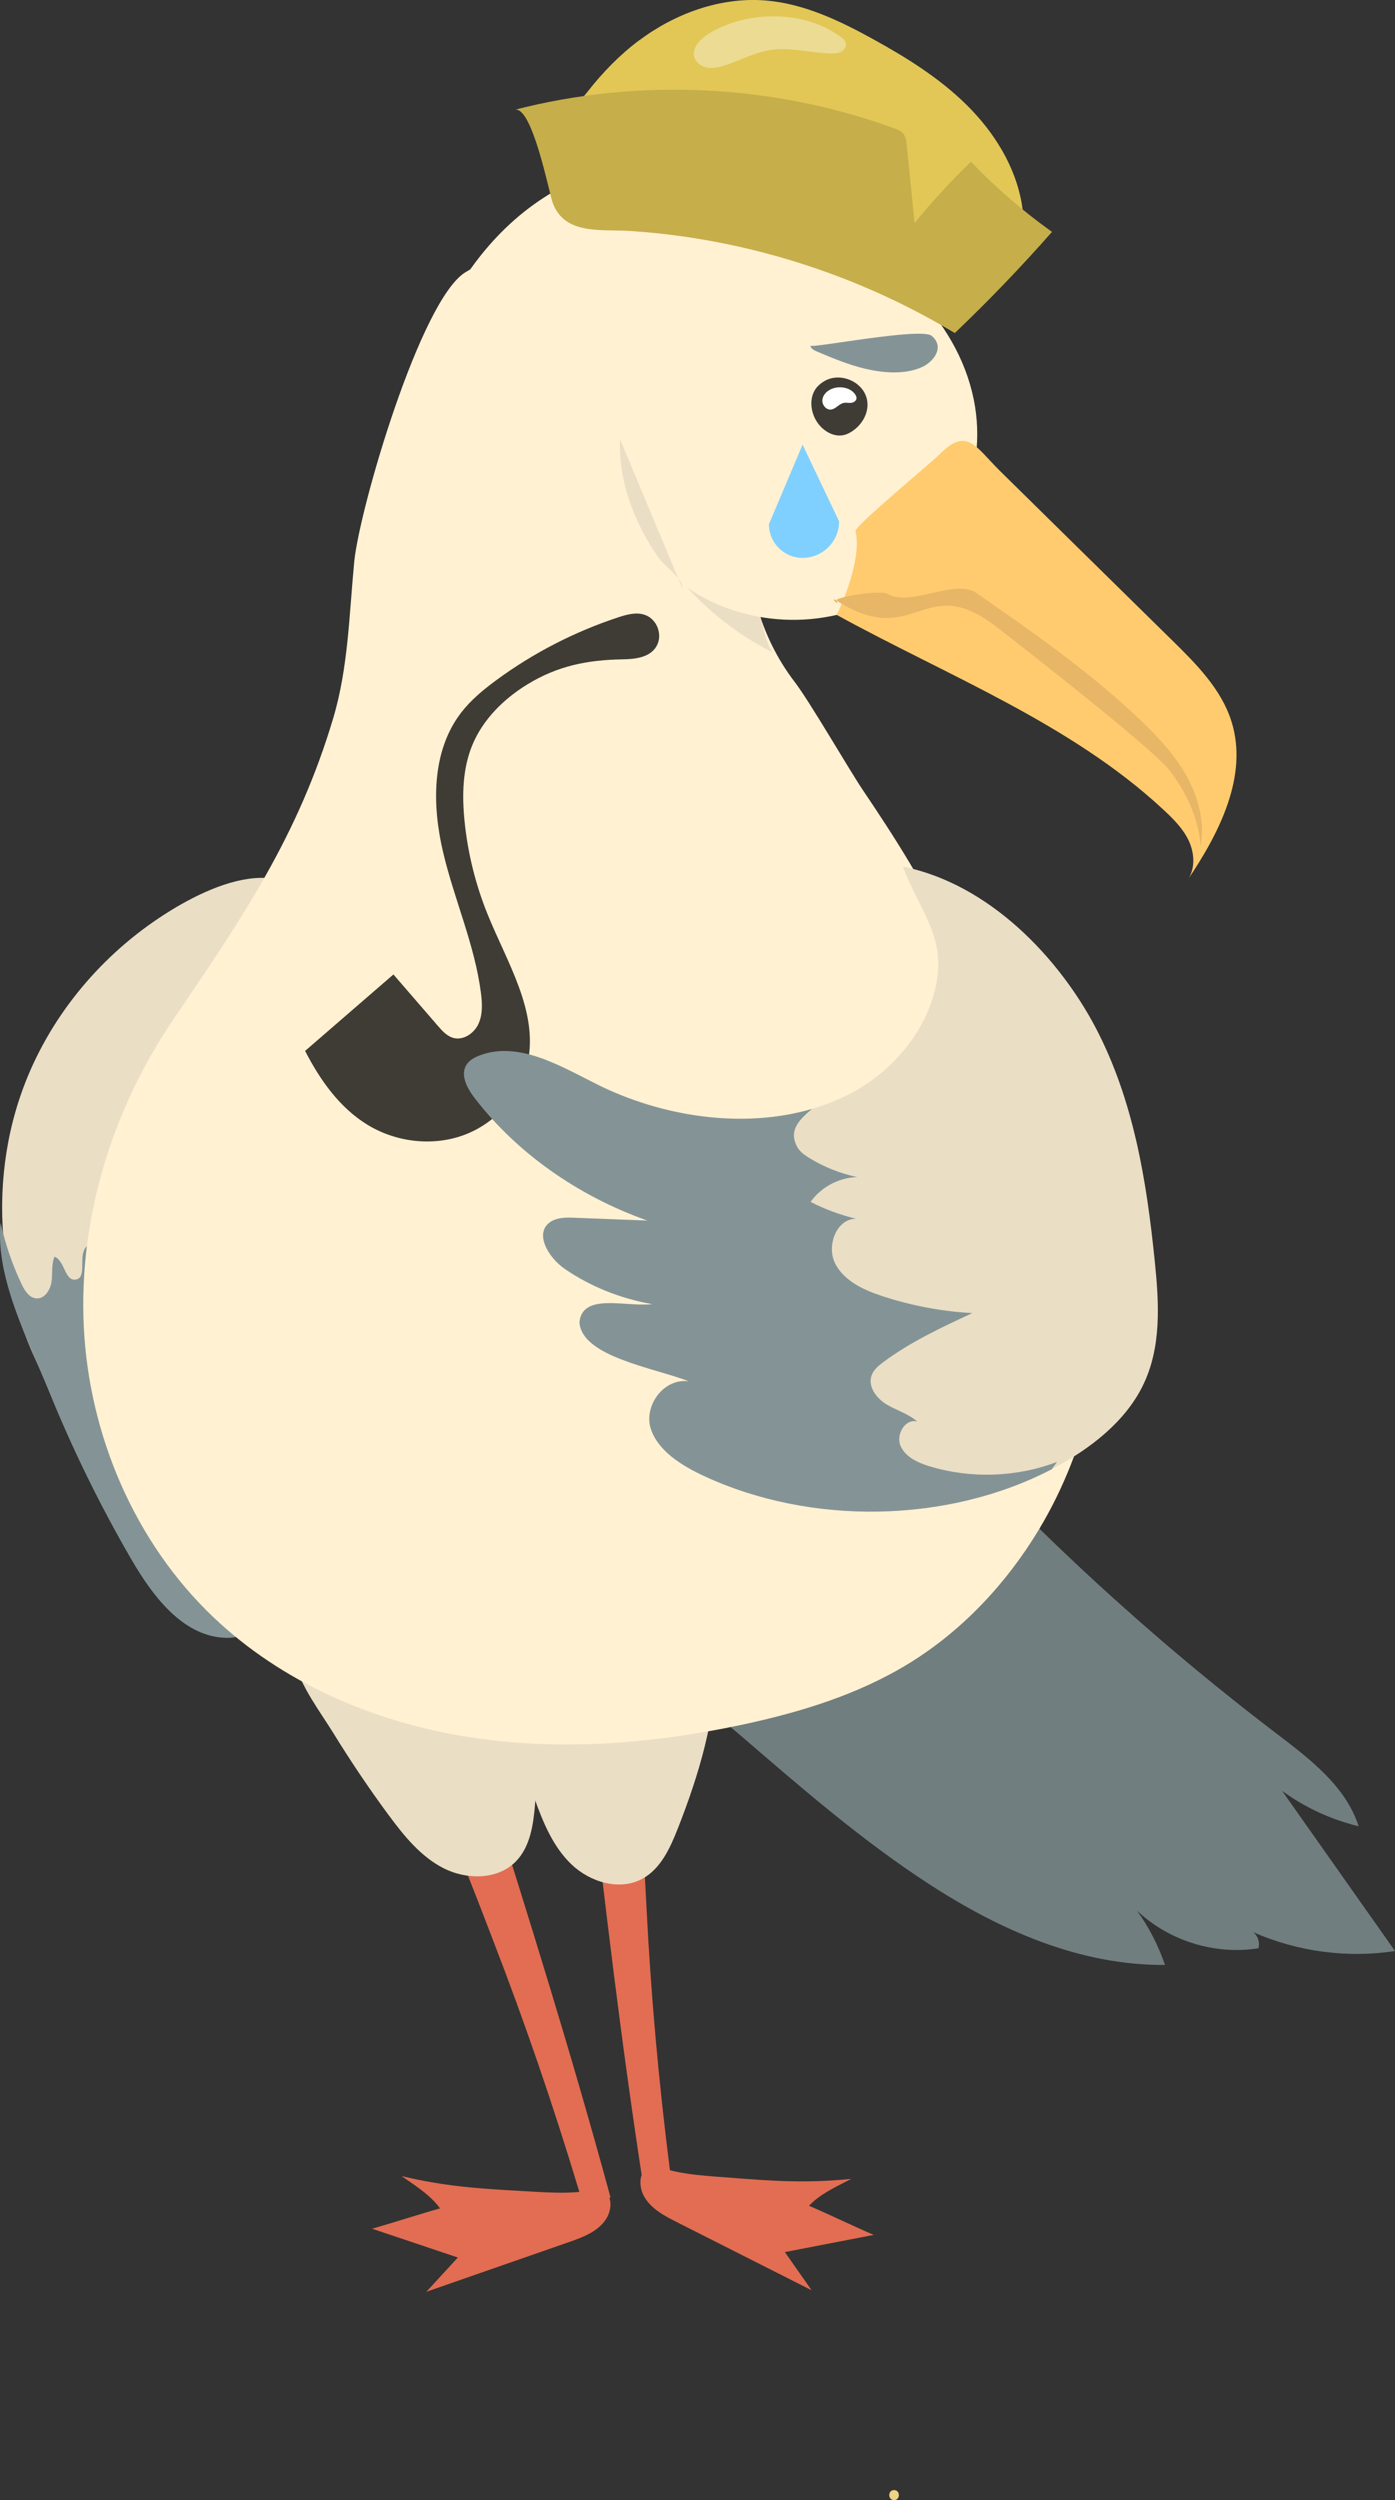 <?xml version="1.0" encoding="UTF-8"?><svg xmlns="http://www.w3.org/2000/svg" viewBox="0 0 451.69 809.27"><rect x="0" y="0" width="451.69" height="809.27" fill="#333333" stroke="none"/><defs><style>.d{fill:#efd486;}.e{fill:#eadec5;}.f{fill:#e8b667;}.g{fill:#fff;}.h{fill:#fff1d2;}.i{fill:#ffcb6e;}.j{fill:#849496;}.k{fill:#e2c756;}.l{fill:#c6ae4a;}.m{fill:#e26d52;}.n{fill:#3f3c36;}.o{fill:#717e7f;}.p{fill:#7fd0ff;}.q{opacity:.36;}</style></defs><g id="a"/><g id="b"><g id="c"><g><g><path class="o" d="M377.21,636.04c-2.13-6.25-5.19-12.19-9.04-17.56,10.3,9.79,25.27,14.42,39.29,12.17,.56-1.87-.16-4.05-1.71-5.22,14.33,6.33,30.47,8.48,45.95,6.12-12.18-17.28-24.37-34.56-36.55-51.83,7.4,5.38,15.87,9.29,24.76,11.44-4.15-12.96-15.8-21.79-26.62-30.03-40.39-30.77-77.92-65.27-111.98-102.93-4.78-5.29-9.78-10.84-16.48-13.29-5.29-1.93-11.1-1.72-16.7-1.17-38.11,3.71-80.13,35.97-63.65,79.15,6.26,16.4,23.03,28.31,35.83,39.33,19.39,16.7,38.93,33.65,60.44,47.61,22.85,14.83,48.74,26.43,76.47,26.22Z"/><path class="d" d="M289.49,809.27c2.08,0,2.08-3.23,0-3.23s-2.08,3.23,0,3.23h0Z"/><path class="m" d="M236.84,704.96c14.18,1.11,24.66,1.75,38.81,.34-6.22,3.15-10.29,5.15-13.7,8.7,5.83,2.49,15.12,6.94,20.95,9.43-9.59,1.86-19.18,3.71-28.77,5.57,2.89,4.12,5.77,8.23,8.66,12.35-14.55-7.35-29.11-14.7-43.66-22.06-4.08-2.06-8.4-4.35-10.6-8.36-2.72-4.96-.61-11.55,5.46-9.34,6.61,2.41,15.64,2.8,22.86,3.36Z"/><path class="m" d="M216.93,702.57c.37,2.88,.73,5.9-.27,8.58-1,2.68-5.57-1.37-8.17-2.37-7.57-48.9-12.5-91.77-18.19-140.92-.61-5.25-1.08-11.07,1.86-15.31,2.91-4.21,9.02-5.47,13.31-2.76,8.27,5.24,2.68,16.66,2.51,24.39-.32,14.36,.62,28.92,1.35,43.27,1.44,28.45,3.98,56.85,7.6,85.12Z"/><path class="e" d="M172.95,581.83c2.8,7.86,6.04,15.89,12.07,21.66,6.03,5.77,15.59,8.66,22.93,4.69,5.96-3.22,9.02-9.93,11.5-16.23,6.86-17.47,12.4-35.81,12.42-54.58,0-4.31-.33-8.8-2.47-12.54-4.43-7.76-14.64-9.61-23.56-10.17-10.97-.69-22.19-.91-33.14,.14-7.35,.71-14,2.02-14.48,10.46-.49,8.41,3.18,18.02,5.29,26.01,2.73,10.31,5.86,20.52,9.43,30.57Z"/><path class="h" d="M126.43,181.75c1.25-21.46,3.48-43.09,10.32-63.47,6.85-20.38,18.69-39.61,36.16-52.14,8.41-6.03,17.94-10.39,27.81-13.47,25.94-8.11,56.64-6.55,77.27,11.14,17.92,15.37,25.27,41.96,17.78,64.35-7.49,22.39-29.36,39.21-52.93,40.69-2.03,18.26,3.25,37.23,14.42,51.82,5.03,6.57,17.57,28.32,22.2,35.19,19.09,28.31,46.96,71.93,30.52,96.29-8.42,12.47-49.99-9.88-63.68-3.61-20.96,9.59-45.09,14.38-67.2,7.88-28.43-8.36-47.89-35.75-50.2-64.68-2.92-36.7-4.63-73.01-2.48-109.98Z"/><path class="m" d="M168.56,709.2c-14.2-.78-24.67-1.52-38.51-4.79,5.75,3.94,9.52,6.46,12.43,10.44-6.11,1.7-15.91,4.88-22.01,6.58l27.78,9.33c-3.4,3.7-6.81,7.4-10.21,11.09,15.4-5.36,30.79-10.73,46.19-16.09,4.32-1.5,8.9-3.2,11.62-6.88,3.35-4.56,2.13-11.36-4.18-9.98-6.87,1.51-15.87,.7-23.1,.31Z"/><path class="m" d="M187.43,708.97c.84,2.78,1.73,5.69,3.74,7.73s4.53-3.53,6.49-5.49c-13.01-47.74-25.97-88.9-40.8-136.11-1.59-5.05-3.53-10.55-7.94-13.23-4.37-2.66-10.47-1.32-13.28,2.91-5.42,8.15,4.34,16.31,7.64,23.3,6.14,12.98,11.22,26.66,16.4,40.07,10.28,26.57,19.53,53.54,27.74,80.83Z"/><path class="e" d="M125.84,587.54c4.96,6.71,10.39,13.46,17.83,17.23,7.44,3.77,17.43,3.77,23.3-2.16,4.77-4.81,5.76-12.12,6.3-18.87,1.5-18.71,1.48-37.86-3.93-55.83-1.24-4.13-2.87-8.33-6-11.29-6.48-6.14-16.8-4.95-25.49-2.9-10.7,2.52-21.5,5.56-31.68,9.74-6.83,2.81-12.81,5.99-10.83,14.21,1.97,8.19,8.27,16.32,12.61,23.36,5.6,9.08,11.55,17.94,17.89,26.52Z"/><path class="e" d="M7.39,352.54c-12.85,35.04-6.92,76.37,15.26,106.39,5.77,7.81,12.52,14.85,19.25,21.86-3.47-9.18-2.96-19.4-1.06-29.03,3.28-16.66,10.45-32.28,18.31-47.33,8.73-16.72,18.39-32.96,28.91-48.61,5.39-8.02,11.05-15.96,14.86-24.84,3.81-8.88,5.68-18.95,3.13-28.27-8.15-29.83-36.61-17.49-54.39-5.67-20.02,13.31-35.98,32.87-44.27,55.49Z"/><path class="j" d="M42.54,504.78c7.04,12.13,17.02,25.32,31.05,25.39,1.65,0,3.37-.2,4.72-1.15,3.31-2.34,2.53-7.37,1.39-11.26-10.85-36.97-21.82-74.22-39.85-108.28-1.32-2.5-2.8-5.1-5.26-6.48-2.46-1.39-6.18-.93-7.35,1.64-1.5,3.28,.79,9.08-2.79,9.56-3.53,.48-3.46-6.16-6.79-7.41-1.06,2.49-.6,5.33-.96,8.01-.36,2.68-2.2,5.65-4.9,5.49-2.32-.14-3.8-2.49-4.8-4.59-3.01-6.35-5.3-13.04-6.81-19.9-1.78,17.84,9.1,38.4,15.69,54.61,7.61,18.71,16.52,36.9,26.66,54.37Z"/><path class="h" d="M150.76,88.09c-14.61,8.8-34.42,76.76-36.06,93.73-1.64,16.97-1.92,34.26-6.79,50.6-11.35,38.11-29.33,64.54-51.7,97.42-19.8,29.1-30.79,64.45-29.08,99.61s16.51,69.85,42.03,94.1c21.92,20.83,50.87,33.44,80.69,38.43,29.82,4.99,60.53,2.66,90.1-3.62,19.1-4.05,38.09-9.85,54.69-20.12,17.15-10.61,31.29-25.79,41.71-43.06,32.37-53.61,28.47-133.36-13.49-179.84-10.87-12.04-50.17-8.6-62.33-54.74-5.5-20.88-41.27-59.75-9.7-102.78,41.55-56.63-30.64-111.54-100.09-69.71Z"/><path class="e" d="M231.32,167.31c-13.19-3.51-25.81-10.41-34.23-21.16,8.82,27.54,27.59,52.53,53.57,65.24-2.31-1.13-4.13-10.74-4.77-13.14-1.24-4.72-2.05-9.55-2.4-14.42-.17-2.33-.23-4.66-.19-6.99,.03-1.7,1.07-5.53,.3-7.01-1.21-2.34-9.36-1.73-12.29-2.51Z"/><path class="e" d="M272.34,355.47c-24.49,11.09-55.22,7.43-79.16-4.56-11.83-5.93-25.28-14.04-37.8-9.32-1.53,.57-3.01,1.36-3.97,2.55-2.68,3.31-.32,7.88,2.27,11.25,13.6,17.69,33.36,31.7,55.95,39.68-7.82-.3-15.65-.6-23.47-.9-2.59-.1-5.38-.15-7.54,1.1-5.95,3.45-1.28,11.67,4.35,15.51,8.24,5.64,18,9.56,28.25,11.34-8.54,1.02-22.72-3.83-23.59,5.94,.87,11.05,23.67,14.55,35.42,19.03-8.39-1.06-14.64,8.19-12.33,15.34,2.31,7.14,9.88,11.92,17.38,15.39,34.73,16.07,78.99,15.25,112.71-2.39,12.25-6.41,23.4-15.21,29.11-26.66,6.27-12.58,5.37-26.9,3.98-40.57-2.64-25.91-6.83-52.17-19.27-75.79-11.68-22.06-33.92-46.12-62.27-51.9,5.23,14.16,14.01,22.44,10.71,38.44-3.16,15.3-14.96,29.38-30.74,36.52Z"/><path class="n" d="M170.78,221.52c-7.67,4.7-14.41,11.34-17.84,19.65-3.2,7.74-3.36,16.41-2.51,24.75,1.04,10.26,3.55,20.38,7.41,29.94,6.33,15.67,16.53,31.54,13.03,48.08-2.25,10.62-10.42,19.67-20.6,23.45-10.18,3.78-22.03,2.35-31.3-3.31-9.01-5.51-15.36-14.5-20.18-23.9,9.53-8.25,19.07-16.5,28.6-24.75,4.8,5.55,9.59,11.09,14.39,16.64,1.39,1.61,2.9,3.29,4.94,3.88,3.27,.94,6.78-1.43,8.2-4.52,1.42-3.09,1.23-6.66,.8-10.04-2.01-15.58-8.62-30.17-12.23-45.46-3.62-15.29-3.77-32.73,5.79-45.2,3.15-4.11,7.19-7.44,11.35-10.51,12.01-8.84,25.44-15.75,39.61-20.41,2.8-.92,5.86-1.75,8.63-.75,3.93,1.41,5.78,6.49,3.72,10.09-2.19,3.83-7.22,4.21-11.09,4.28-11.21,.2-20.89,2.07-30.71,8.09Z"/><path class="j" d="M340.58,475.54c.56-.76,1.13-1.52,1.65-2.31-13.11,4.98-27.88,5.48-41.3,1.39-3.79-1.15-7.84-3.01-9.37-6.66-1.53-3.66,1.65-8.95,5.44-7.78-2.81-2.57-6.68-3.6-9.94-5.57-3.26-1.97-6.13-5.77-4.86-9.36,.65-1.85,2.25-3.17,3.82-4.34,8.81-6.56,18.84-11.23,28.8-15.86-9.92-.55-19.76-2.41-29.2-5.52-6.04-1.99-12.39-4.92-15.23-10.6-2.84-5.68,.43-14.4,6.78-14.43-5.1-1.22-10.05-3.05-14.71-5.45,3.42-4.81,9.17-7.87,15.06-8.03-5.45-1.16-10.7-3.25-15.45-6.16-1.56-.96-3.12-2.06-3.98-3.67-2.88-5.39,.86-8.87,4.81-12.22-22.62,6.58-48.78,2.46-69.73-8.03-11.83-5.93-25.28-14.04-37.8-9.32-1.53,.57-3.01,1.36-3.97,2.55-2.68,3.31-.32,7.88,2.27,11.25,13.6,17.69,33.36,31.7,55.95,39.68-7.82-.3-15.65-.6-23.47-.9-2.59-.1-5.38-.15-7.54,1.1-5.95,3.45-1.28,11.67,4.35,15.51,8.24,5.64,18,9.56,28.25,11.34-8.54,1.02-22.72-3.83-23.59,5.94,.87,11.05,23.67,14.55,35.42,19.03-8.39-1.06-14.64,8.19-12.33,15.34,2.31,7.14,9.88,11.92,17.38,15.39,34.65,16.03,78.78,15.25,112.47-2.26Z"/></g><g><path class="k" d="M206.95,13.08C218.67,4.31,233.33-1.02,247.92,.16c12.42,1.01,23.98,6.55,34.89,12.57,10.84,5.98,21.46,12.6,30.25,21.31,8.79,8.71,15.7,19.71,17.78,31.91,.73,4.26,.82,8.83-1.11,12.69-2.5,5.02-7.82,7.87-12.82,10.41-8.07,4.1-16.56,8.3-25.61,8.13-6.2-.11-12.16-2.28-17.99-4.42l-71.72-26.38c-7.96-2.93-26.62-10.53-23.16-21.42,1.23-3.86,8.98-11.62,11.78-15.22,4.86-6.23,10.4-11.94,16.73-16.68Z"/><path class="h" d="M136.86,129.66c14.85-15.55,17.54-36.7,35.95-47.81,18.41-11.1,39.88-18.1,61.31-16.34,10.31,.85,20.4,3.69,29.92,7.73,25.02,10.61,47.41,31.67,51.69,58.51,3.72,23.32-7.9,48.34-28.1,60.56-20.2,12.22-47.76,10.88-66.68-3.24"/><path class="h" d="M234.2,185.83c68.33-16.28,48.84-104.85-31.17-117.92-16.83-2.75-53.94,49.88-66.17,61.75"/><path class="i" d="M379.57,207.3c7.8,7.67,15.87,15.77,19.16,26.2,5.54,17.55-3.89,36.12-14.2,51.36,2.55-3.62,2.27-8.66,.4-12.67-1.87-4.01-5.11-7.21-8.36-10.22-29.96-27.81-69.82-43.26-105.66-62.93,3.41-6.94,7.93-19.59,6.1-27.11-.38-1.57,24.38-22.01,27.02-24.69,9.11-9.23,11.76-2.68,19.8,5.25,18.55,18.29,37.15,36.53,55.72,54.8Z"/><path class="f" d="M316.08,191.92c18.36,12.72,36.77,25.56,52.96,40.95,5.75,5.47,11.26,11.33,15.13,18.26,3.87,6.93,5.99,15.07,4.58,22.88-.59-8.97-4.58-17.47-10.04-24.61-5.47-7.14-48.62-40.69-55.7-46.23-24.07-18.82-26.43,7.64-52.2-8.78-2.43-1.55,1.32,2.56,0,0-.52-1.01,14.18-3.63,16.82-2.08,7.13,4.2,21.65-5.1,28.45-.39Z"/><g><path class="n" d="M266.74,123.48c-.8,.5-1.55,1.08-2.17,1.79-2.73,3.13-2.25,8.17,.14,11.57,1.94,2.77,5.4,4.8,8.68,3.95,.82-.21,1.6-.6,2.32-1.05,3.01-1.89,5.21-5.24,5.18-8.8-.04-6.91-8.56-10.94-14.15-7.46Z"/><path class="g" d="M269.23,125.9c-1.47,.63-2.78,1.91-2.95,3.5s1.15,3.32,2.74,3.18c1.58-.14,2.62-1.86,4.18-2.16,1.03-.2,2.17,.25,3.11-.21,2.28-1.11,.23-3.34-1.1-4.06-1.77-.97-4.14-1.03-5.98-.25Z"/></g><path class="j" d="M262.39,111.89c.16,.97,1.2,1.51,2.11,1.89,5.12,2.16,10.27,4.32,15.68,5.59,5.73,1.35,12.65,1.95,18.2-.47,3.91-1.71,7.65-6.56,3.29-10.18-3.46-2.87-39.11,4.15-39.28,3.16Z"/><path class="e" d="M220.9,190.31c.59-2.56-6.01-7.38-7.74-9.87-7.78-11.21-12.93-24.64-12.4-38.28"/><path class="l" d="M309.15,107.82c10.96-10.46,21.47-21.39,31.48-32.76-9.43-6.73-18.24-14.34-26.26-22.7-6.46,6.25-12.55,12.87-18.24,19.82-.84-8.38-1.68-16.76-2.52-25.14-.14-1.4-.33-2.91-1.28-3.95-.7-.76-1.71-1.15-2.68-1.51-39.15-14.31-82.65-16.44-123.01-6.04,5.68-1.46,11.18,27.01,12.31,30.08,3.89,10.57,15.69,8.54,24.98,9.14,23.56,1.52,46.92,6.78,68.93,15.29,12.57,4.86,24.73,10.8,36.28,17.75Z"/><g class="q"><path class="g" d="M229.55,10.85c-2.82,1.72-5.74,4.75-4.66,7.87,.63,1.8,2.49,2.95,4.38,3.21,1.89,.26,3.8-.21,5.61-.81,4.83-1.6,9.4-4.1,14.42-4.9,6.48-1.03,13.03,.87,19.58,1.08,1.17,.04,2.4,.01,3.44-.53,1.04-.54,1.83-1.74,1.53-2.87-.21-.78-.86-1.36-1.5-1.84-11.87-8.92-30.46-8.72-42.79-1.22Z"/></g></g><path class="p" d="M259.86,180.59h0c-6.01,0-10.89-4.88-10.89-10.89l10.9-25.76,11.82,24.82c0,6.53-5.3,11.83-11.83,11.83Z"/></g></g></g></svg>